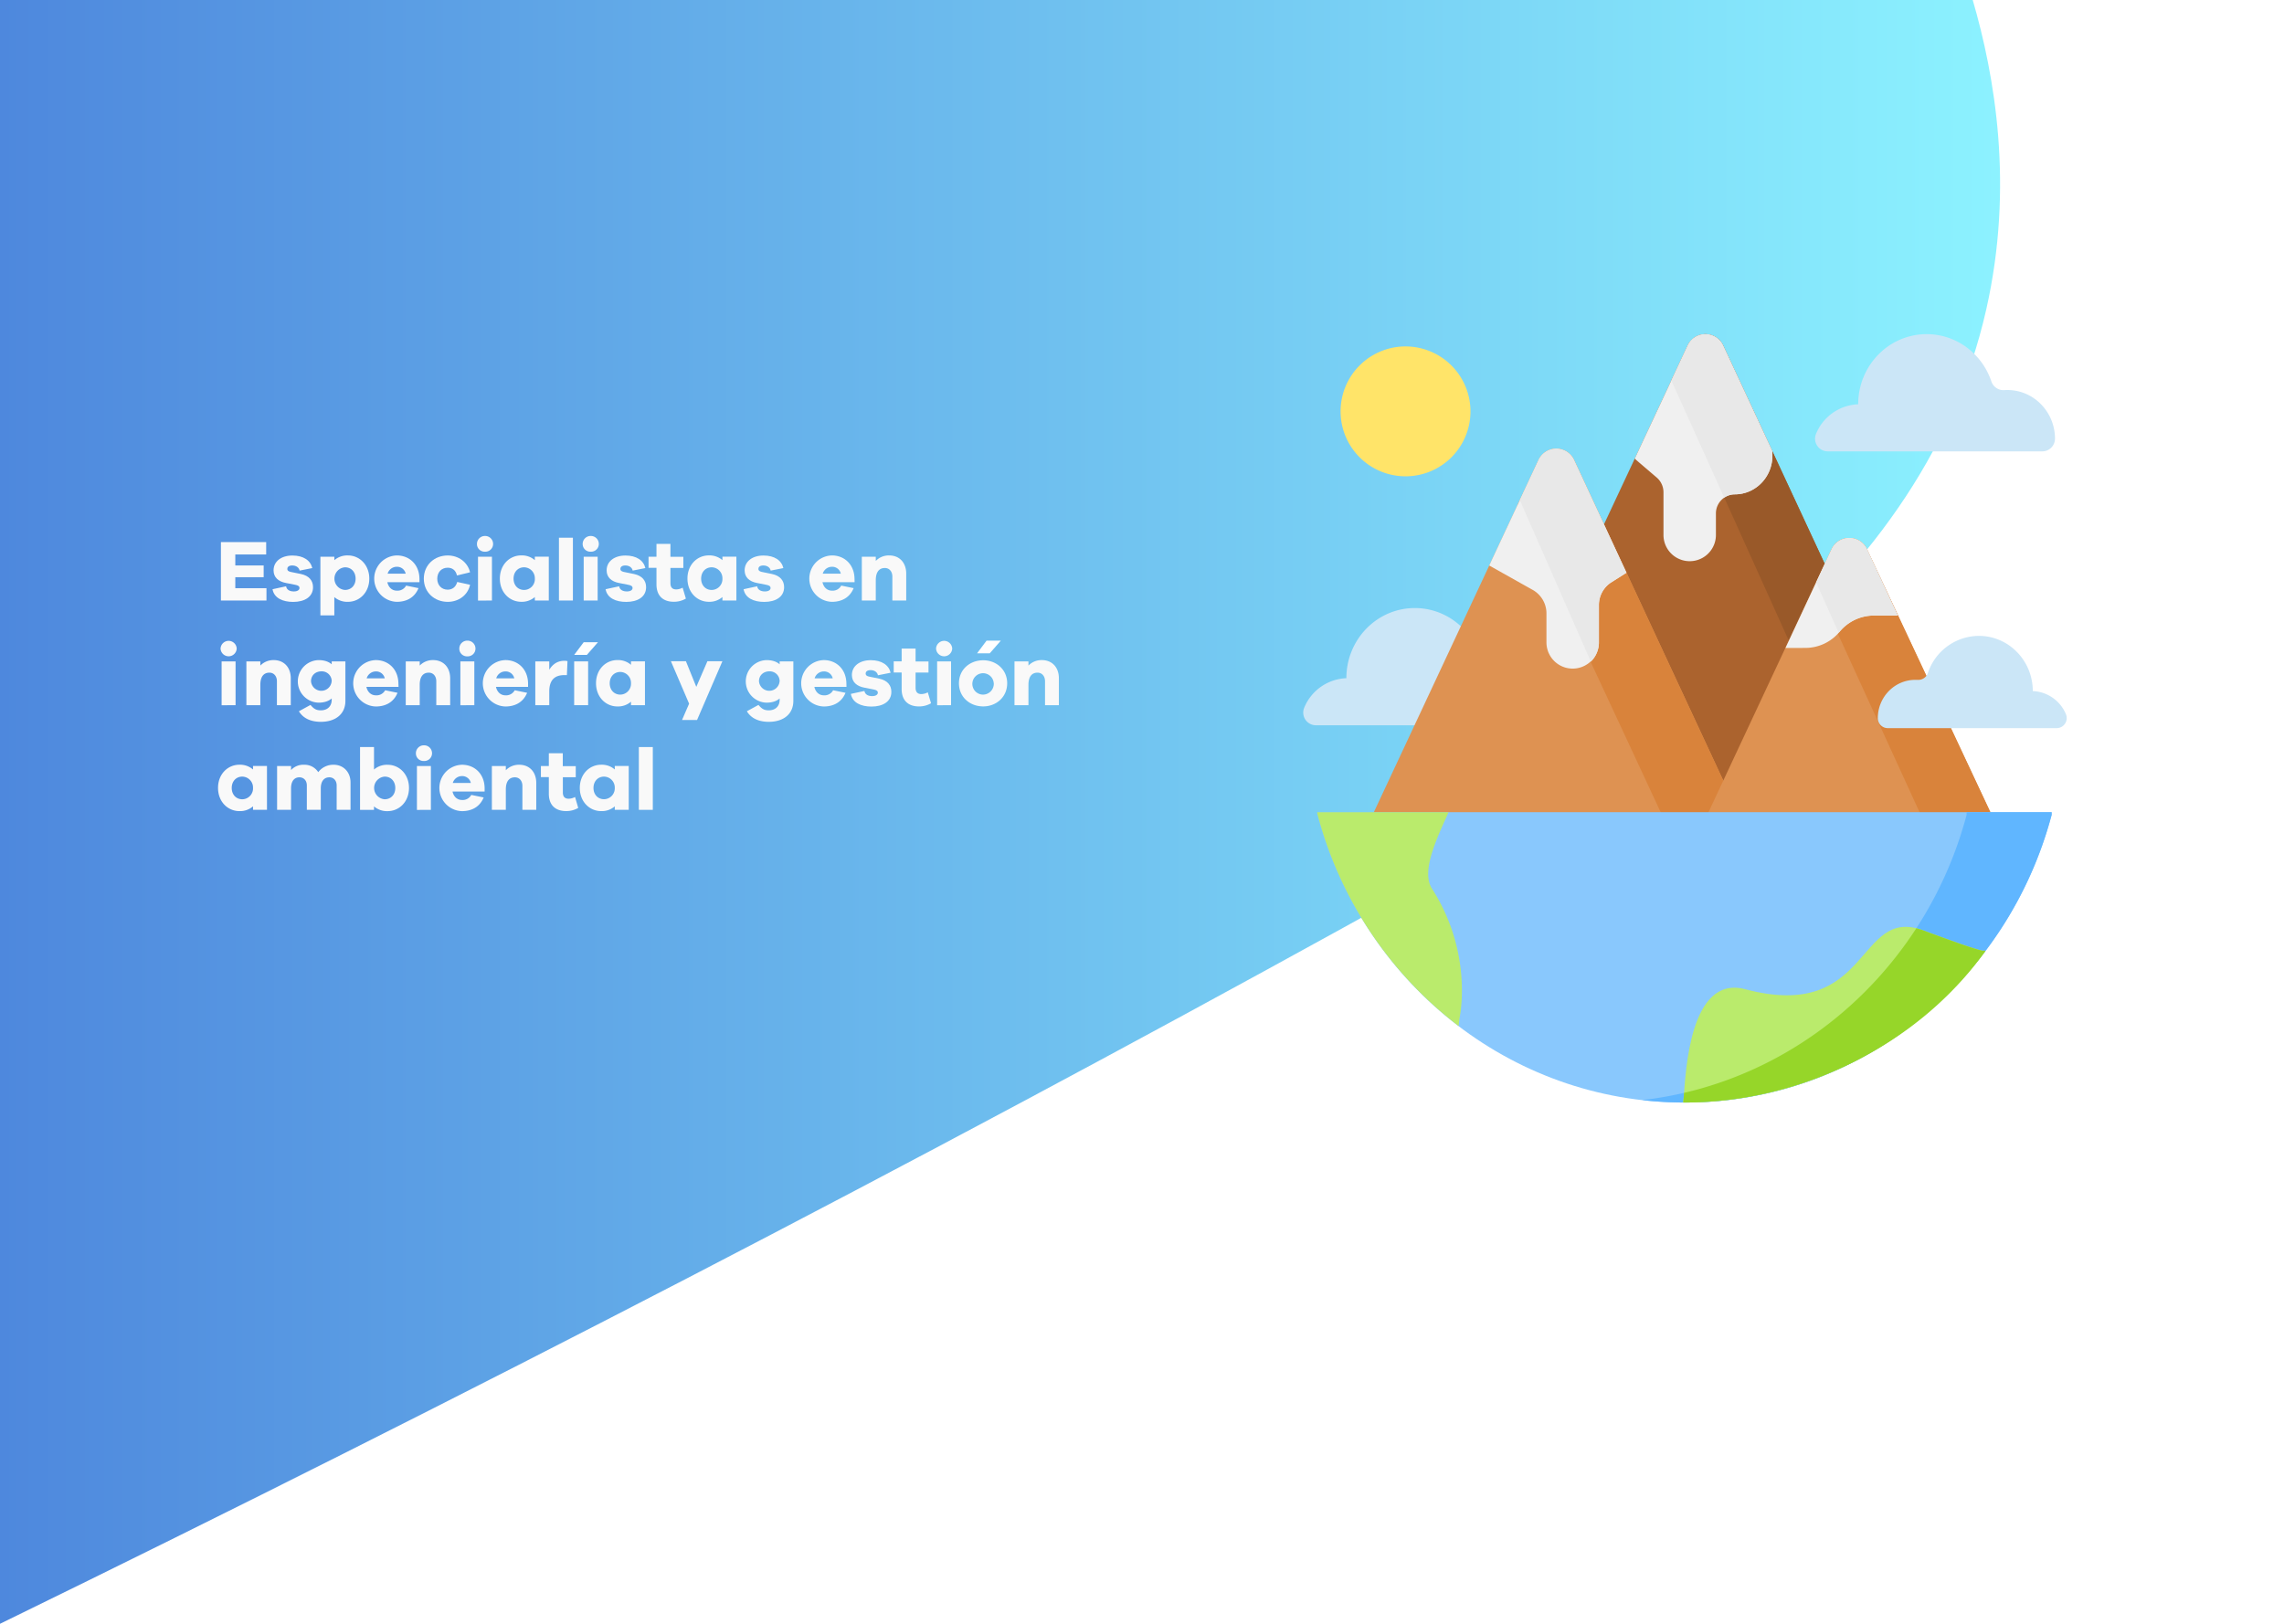 <svg id="Capa_1" data-name="Capa 1" xmlns="http://www.w3.org/2000/svg" xmlns:xlink="http://www.w3.org/1999/xlink" viewBox="0 0 1440 1024"><defs><style>.cls-1{fill:#fff;}.cls-2{fill:url(#Degradado_sin_nombre_29);}.cls-3{fill:#cbe6f7;}.cls-4{fill:#ab632e;}.cls-5{fill:#995929;}.cls-6{fill:#de9252;}.cls-7{fill:#d9833b;}.cls-8{fill:#f0f0f0;}.cls-9{fill:#e8e8e8;}.cls-10{fill:#89c8fd;}.cls-11{fill:#60b6ff;}.cls-12{fill:#baeb6c;}.cls-13{fill:#96d629;}.cls-14{fill:#ffe469;}.cls-15{fill:#f9f9f9;}</style><linearGradient id="Degradado_sin_nombre_29" y1="512" x2="1261" y2="512" gradientUnits="userSpaceOnUse"><stop offset="0" stop-color="#4e88dd"/><stop offset="1" stop-color="#8cf2ff"/></linearGradient></defs><title>indexPage2</title><rect class="cls-1" width="1440" height="1024"/><path class="cls-2" d="M0,1024V0H1243.75c13.9,47.85,26.1,117.23,8.56,195C1210.4,380.74,1028,485.24,847,585Q443.45,807.45,0,1024Z"/><path class="cls-3" d="M972.93,449.44c0-17-13.44-30.75-30-30.75-.65,0-1.3,0-1.94.07a8.09,8.09,0,0,1-8.19-5.54c-5.84-17.33-21.89-29.77-40.79-29.77-23.84,0-43.16,19.8-43.16,44.23v0a30,30,0,0,0-26.58,18.62,8,8,0,0,0,7.45,11.07H964.89a8,8,0,0,0,8-7.87Z"/><path class="cls-4" d="M987.32,381.83,1064,218a12.32,12.32,0,0,1,22.46,0l76.2,163.84-84,193Z"/><path class="cls-5" d="M1086.46,218a12.32,12.32,0,0,0-22.46,0l-10.26,21.92L1141.1,433.5l21.56-51.67Z"/><path class="cls-6" d="M860.8,523.68,970,290.2a12.32,12.32,0,0,1,22.46,0l108.2,232.48Z"/><path class="cls-7" d="M992.44,290.23a12.32,12.32,0,0,0-22.46,0L956.8,318.39l95.1,204.32-191,.78-.09.19,239.84-1Z"/><path class="cls-6" d="M1073.83,519.3l80.87-172.8a12.32,12.32,0,0,1,22.46,0l81.91,174.72Z"/><path class="cls-7" d="M1177.16,346.53a12.32,12.32,0,0,0-22.46,0l-10.26,21.92,71.73,156.73H1261Z"/><path class="cls-8" d="M966.44,372.07A17,17,0,0,1,975,386.92v18.19a16.53,16.53,0,1,0,33.06,0v-23.5a17,17,0,0,1,7.36-14.09l10-6.33-33-71a12.32,12.32,0,0,0-22.46,0l-31.06,66.43.51.28Z"/><path class="cls-8" d="M1044.53,301.16a12.25,12.25,0,0,1,4.25,9.32v26.89a16.53,16.53,0,1,0,33.06,0V323.91a12,12,0,0,1,11.87-12.16c13.11,0,23.73-10.88,23.73-24.32v-2.82l-31-66.62a12.32,12.32,0,0,0-22.46,0l-33.33,71.24,2.43,2.14Z"/><path class="cls-9" d="M1093.71,311.75c13.11,0,23.73-10.89,23.73-24.32v-2.82l-31-66.62a12.32,12.32,0,0,0-22.46,0l-10.26,21.92,33.36,73.93A11.61,11.61,0,0,1,1093.71,311.75Z"/><path class="cls-8" d="M1138.27,408.59a28,28,0,0,0,21.56-10.21,28,28,0,0,1,21.55-10.2h15.15l-19.37-41.65a12.32,12.32,0,0,0-22.46,0l-29,62.09Z"/><path class="cls-9" d="M1181.38,388.18h15.15l-19.37-41.65a12.32,12.32,0,0,0-22.46,0L1145,367.27,1159.25,399c.19-.22.39-.43.58-.66A28,28,0,0,1,1181.38,388.18Z"/><path class="cls-9" d="M992.44,290.23a12.32,12.32,0,0,0-22.46,0L958.2,315.38,1003,417.3a17.08,17.08,0,0,0,5.07-12.19v-23.5a17,17,0,0,1,7.36-14.09l10-6.33Z"/><path class="cls-10" d="M830.48,512.19h463v1.68c-27.74,104.55-120.83,181.41-231.39,181.41-110.92,0-204.24-77.35-231.65-182.41Z"/><path class="cls-11" d="M1239.89,512.19v1.68c-25.46,96-106,168.61-204.57,179.88a237.43,237.43,0,0,0,26.81,1.53c110.56,0,203.65-76.86,231.39-181.41v-1.68Z"/><path class="cls-12" d="M902.83,560.41c-6.13-9.57.49-26.3,8.82-44.54l1.62-3.67H830.48v.67a246.87,246.87,0,0,0,89.16,134.21l.5-4.84S929.38,601.91,902.83,560.41Z"/><path class="cls-12" d="M1212.62,586.75c-42.62-15.88-32.29,58.24-112.38,37.06-35.11-9.28-37.46,52.94-38.76,68.82l-.27,2.64h.92c77.16,0,145.8-37.44,189.66-95.59l-1.06-.36S1255.25,602.64,1212.62,586.75Z"/><path class="cls-12" d="M1238.4,615.9a1.07,1.07,0,0,0-.14.16A1.07,1.07,0,0,1,1238.4,615.9Z"/><path class="cls-13" d="M1212.62,586.76a39.39,39.39,0,0,0-4.43-1.36c-33.55,51.69-85.6,89.61-146.44,103.78-.1,1.32-.18,2.48-.27,3.46l-.27,2.64c73.26.28,147.65-35.48,190.58-95.58l-1.06-.36S1255.25,602.65,1212.62,586.76Z"/><path class="cls-3" d="M1295.62,276.71c0-17-13.44-30.75-30-30.75-.65,0-1.3,0-1.94.07a8.08,8.08,0,0,1-8.19-5.54c-5.84-17.33-21.89-29.77-40.79-29.77-23.84,0-43.16,19.8-43.16,44.23v0a30,30,0,0,0-26.58,18.62,8,8,0,0,0,7.45,11.07h135.19a8,8,0,0,0,8-7.86Z"/><path class="cls-3" d="M1183.91,452.94c0-13.37,10.57-24.21,23.62-24.21.5,0,1,0,1.47,0a6.39,6.39,0,0,0,6.49-4.32A34.07,34.07,0,0,1,1247.62,401c18.77,0,34,15.58,34,34.81v0a23.66,23.66,0,0,1,20.91,14.63,6.34,6.34,0,0,1-5.9,8.74H1190.26a6.29,6.29,0,0,1-6.35-6.19Z"/><path class="cls-14" d="M927.1,259.47a40.95,40.95,0,1,1-41-41A41,41,0,0,1,927.1,259.47Z"/><path class="cls-15" d="M168,378.7H139.28V341.85h28.54v7.81H148.35v6.93h17.88V364H148.35v6.93H168Z"/><path class="cls-15" d="M180.37,369.73c.38,2.37,2.52,3.25,4.89,3.25s3.57-1,3.57-2.2c0-.94-.71-1.65-2.75-2l-5.6-1.1c-5.12-.93-8-3.68-8-8,0-5.67,4.89-9.35,11.87-9.35s11.44,3.13,12.54,7.92l-8,1.59c-.27-1.7-1.92-3.24-4.62-3.24-2.36,0-3.13,1.15-3.13,2.14,0,.77.33,1.54,2.09,1.92l6.49,1.32c5.22,1.1,7.64,4.24,7.64,8.31,0,6.1-5.28,9.29-12.54,9.29-6.48,0-12-2.36-13-8Z"/><path class="cls-15" d="M232.83,364.89c0,8.75-6.16,14.63-13.47,14.63a12.44,12.44,0,0,1-8.58-3v11.55H202v-37h8.8v2.2a12.44,12.44,0,0,1,8.58-3C226.67,350.27,232.83,356.21,232.83,364.89Zm-8.63,0c0-4.23-2.81-7.14-6.66-7.14a7.16,7.16,0,0,0,0,14.29C221.39,372,224.2,369.18,224.2,364.89Z"/><path class="cls-15" d="M264.46,367.15H244.22c.72,3.3,3,5.33,5.94,5.33a6.12,6.12,0,0,0,5.88-3.19l7.81,1.6c-2.36,5.83-7.37,8.63-13.69,8.63a14.63,14.63,0,0,1,.05-29.25c7.81,0,14.08,5.61,14.25,14.62Zm-20.07-5.39h11.38a5.52,5.52,0,0,0-5.56-4.34A6,6,0,0,0,244.39,361.76Z"/><path class="cls-15" d="M288.27,367l8.09,1.76c-1.38,6.55-7.21,10.78-14.08,10.78-8.25,0-15.07-5.88-15.07-14.63s6.82-14.62,15.07-14.62c6.71,0,12.54,4.12,14.08,10.61l-8.25,2c-.77-3.35-3-4.89-5.83-4.89-4,0-6.6,2.91-6.6,6.92s2.64,6.93,6.6,6.93C285.08,371.82,287.34,370.34,288.27,367Z"/><path class="cls-15" d="M310.88,343a4.86,4.86,0,0,1-5.12,4.9,4.81,4.81,0,0,1-5.05-4.9,5,5,0,0,1,5.05-5A5,5,0,0,1,310.88,343Zm-9.51,35.75V351.09h8.79V378.7Z"/><path class="cls-15" d="M346,378.7h-8.8v-2.2a12.44,12.44,0,0,1-8.58,3c-7.31,0-13.47-5.88-13.47-14.63s6.16-14.62,13.47-14.62a12.44,12.44,0,0,1,8.58,3v-2.2H346Zm-8.8-13.81a6.88,6.88,0,0,0-6.76-7.14c-3.85,0-6.66,2.91-6.66,7.14s2.81,7.15,6.66,7.15A6.85,6.85,0,0,0,337.22,364.89Z"/><path class="cls-15" d="M352.4,378.7V339.1h8.8v39.6Z"/><path class="cls-15" d="M377.54,343a4.86,4.86,0,0,1-5.12,4.9,4.81,4.81,0,0,1-5.06-4.9,5,5,0,0,1,5.06-5A5,5,0,0,1,377.54,343ZM368,378.7V351.09h8.8V378.7Z"/><path class="cls-15" d="M390.35,369.73c.39,2.37,2.53,3.25,4.9,3.25s3.57-1,3.57-2.2c0-.94-.71-1.65-2.75-2l-5.61-1.1c-5.11-.93-8-3.68-8-8,0-5.67,4.9-9.35,11.88-9.35s11.44,3.13,12.54,7.92l-8,1.59c-.27-1.7-1.92-3.24-4.62-3.24-2.36,0-3.13,1.15-3.13,2.14,0,.77.33,1.54,2.09,1.92l6.49,1.32c5.22,1.1,7.64,4.24,7.64,8.31,0,6.1-5.28,9.29-12.54,9.29-6.49,0-12-2.36-13-8Z"/><path class="cls-15" d="M432.43,377.49a15.06,15.06,0,0,1-7.54,2c-6.87,0-11-3.74-11-11V358.08h-5v-7h5V343h8.8v8.14h8.14v7h-8.14v9.56c0,2.86,1.38,4,3.69,4a9,9,0,0,0,4-1.1Z"/><path class="cls-15" d="M464.27,378.7h-8.8v-2.2a12.44,12.44,0,0,1-8.58,3c-7.31,0-13.47-5.88-13.47-14.63s6.16-14.62,13.47-14.62a12.44,12.44,0,0,1,8.58,3v-2.2h8.8Zm-8.8-13.81a6.88,6.88,0,0,0-6.76-7.14c-3.85,0-6.66,2.91-6.66,7.14s2.81,7.15,6.66,7.15A6.85,6.85,0,0,0,455.47,364.89Z"/><path class="cls-15" d="M477.36,369.73c.39,2.37,2.53,3.25,4.9,3.25s3.57-1,3.57-2.2c0-.94-.71-1.65-2.75-2l-5.61-1.1c-5.11-.93-8-3.68-8-8,0-5.67,4.9-9.35,11.88-9.35s11.44,3.13,12.54,7.92l-8,1.59c-.27-1.7-1.92-3.24-4.62-3.24-2.36,0-3.13,1.15-3.13,2.14,0,.77.33,1.54,2.09,1.92l6.49,1.32c5.22,1.1,7.64,4.24,7.64,8.31,0,6.1-5.28,9.29-12.54,9.29-6.49,0-12-2.36-13-8Z"/><path class="cls-15" d="M538.8,367.15H518.56c.71,3.3,3,5.33,5.94,5.33a6.12,6.12,0,0,0,5.88-3.19l7.81,1.6c-2.36,5.83-7.37,8.63-13.69,8.63a14.63,14.63,0,0,1,0-29.25c7.81,0,14.08,5.61,14.25,14.62Zm-20.08-5.39h11.39a5.52,5.52,0,0,0-5.56-4.34A6.06,6.06,0,0,0,518.72,361.76Z"/><path class="cls-15" d="M571.35,361.76V378.7h-8.74V363.63c0-3.24-1.92-5.44-4.73-5.44-3.46,0-5.72,2.36-5.72,7.69V378.7h-8.8V351.09h8.8v2.64a11.39,11.39,0,0,1,8.47-3.46C567.07,350.27,571.35,354.83,571.35,361.76Z"/><path class="cls-15" d="M149.23,409a5.09,5.09,0,0,1-10.17,0,5.09,5.09,0,0,1,10.17,0Zm-9.51,35.75V417.09h8.8V444.7Z"/><path class="cls-15" d="M183.33,427.76V444.7h-8.74V429.63c0-3.24-1.93-5.44-4.73-5.44-3.47,0-5.72,2.36-5.72,7.69V444.7h-8.8V417.09h8.8v2.64a11.37,11.37,0,0,1,8.47-3.46C179,416.27,183.33,420.83,183.33,427.76Z"/><path class="cls-15" d="M217.76,442c0,8.52-6.49,13.2-15.45,13.2-6.33,0-11.16-2.2-13.86-6.66l7.31-4c2.09,2.48,3.63,3.41,6.49,3.41,4,0,6.88-2.36,6.88-6.71v-.77c-2,1.71-4.73,2.64-8.31,2.64a13.42,13.42,0,0,1,0-26.83c3.58,0,6.33.93,8.31,2.64v-1.82h8.63Zm-8.63-12.38a6.23,6.23,0,0,0-6.44-6.26c-3.85,0-6.6,2.58-6.6,6.26a6.52,6.52,0,0,0,13,0Z"/><path class="cls-15" d="M251.26,433.15H231c.71,3.3,3,5.33,5.94,5.33a6.12,6.12,0,0,0,5.88-3.19l7.81,1.6c-2.36,5.83-7.37,8.63-13.69,8.63a14.63,14.63,0,0,1,0-29.25c7.81,0,14.08,5.61,14.25,14.62Zm-20.08-5.39h11.39a5.52,5.52,0,0,0-5.56-4.34A6.06,6.06,0,0,0,231.18,427.76Z"/><path class="cls-15" d="M283.82,427.76V444.7h-8.75V429.63c0-3.24-1.92-5.44-4.73-5.44-3.46,0-5.72,2.36-5.72,7.69V444.7h-8.8V417.09h8.8v2.64a11.39,11.39,0,0,1,8.47-3.46C279.53,416.27,283.82,420.83,283.82,427.76Z"/><path class="cls-15" d="M299.77,409a4.86,4.86,0,0,1-5.12,4.9,4.81,4.81,0,0,1-5.06-4.9,5,5,0,0,1,5.06-5A5,5,0,0,1,299.77,409Zm-9.52,35.75V417.09h8.8V444.7Z"/><path class="cls-15" d="M332.93,433.15H312.69c.72,3.3,3,5.33,5.94,5.33a6.13,6.13,0,0,0,5.89-3.19l7.81,1.6c-2.37,5.83-7.37,8.63-13.7,8.63a14.63,14.63,0,0,1,.06-29.25c7.81,0,14.08,5.61,14.24,14.62Zm-20.07-5.39h11.38a5.5,5.5,0,0,0-5.55-4.34A6,6,0,0,0,312.86,427.76Z"/><path class="cls-15" d="M357.79,416.93l-.38,8.8h-1.6c-6.16,0-9.51,3.19-9.51,10.33v8.64h-8.8V417.09h8.8v5.28c2-3.3,5-5.66,9.51-5.66A7.33,7.33,0,0,1,357.79,416.93Z"/><path class="cls-15" d="M362,444.7V417.09h8.8V444.7Z"/><path class="cls-15" d="M406.63,444.7h-8.8v-2.2a12.44,12.44,0,0,1-8.58,3c-7.31,0-13.47-5.88-13.47-14.63s6.16-14.62,13.47-14.62a12.44,12.44,0,0,1,8.58,3v-2.2h8.8Zm-8.8-13.81a6.88,6.88,0,0,0-6.76-7.14c-3.85,0-6.66,2.91-6.66,7.14s2.81,7.15,6.66,7.15A6.85,6.85,0,0,0,397.83,430.89Z"/><path class="cls-15" d="M439.47,454.05H430l4.46-10.29L423,417h9.46L439,433.15,446,417h9.45Z"/><path class="cls-15" d="M500.18,442c0,8.52-6.49,13.2-15.45,13.2-6.32,0-11.16-2.2-13.86-6.66l7.32-4c2.09,2.48,3.63,3.41,6.48,3.41,4,0,6.88-2.36,6.88-6.71v-.77c-2,1.71-4.73,2.64-8.3,2.64a13.42,13.42,0,0,1,0-26.83c3.57,0,6.32.93,8.3,2.64v-1.82h8.63Zm-8.63-12.38a6.23,6.23,0,0,0-6.44-6.26c-3.84,0-6.59,2.58-6.59,6.26a6.52,6.52,0,0,0,13,0Z"/><path class="cls-15" d="M533.68,433.15H513.44c.71,3.3,3,5.33,5.94,5.33a6.12,6.12,0,0,0,5.88-3.19l7.81,1.6c-2.36,5.83-7.37,8.63-13.69,8.63a14.63,14.63,0,0,1,0-29.25c7.81,0,14.08,5.61,14.25,14.62Zm-20.08-5.39H525a5.52,5.52,0,0,0-5.56-4.34A6.06,6.06,0,0,0,513.6,427.76Z"/><path class="cls-15" d="M545,435.73c.38,2.37,2.52,3.25,4.89,3.25s3.57-1,3.57-2.2c0-.94-.71-1.65-2.75-2l-5.61-1.1c-5.11-.93-8-3.68-8-8,0-5.67,4.89-9.35,11.87-9.35s11.44,3.13,12.54,7.92l-8,1.59c-.27-1.7-1.92-3.24-4.62-3.24-2.36,0-3.13,1.15-3.13,2.14,0,.77.33,1.54,2.09,1.92l6.49,1.32c5.22,1.1,7.64,4.24,7.64,8.31,0,6.1-5.28,9.29-12.54,9.29-6.48,0-12-2.36-13-8Z"/><path class="cls-15" d="M587,443.49a15.06,15.06,0,0,1-7.54,2c-6.87,0-11-3.74-11-11V424.08h-5v-7h5V409h8.79v8.14h8.14v7h-8.14v9.56c0,2.86,1.38,4,3.69,4a9,9,0,0,0,4-1.1Z"/><path class="cls-15" d="M600.34,409a5.09,5.09,0,0,1-10.17,0,5.09,5.09,0,0,1,10.17,0Zm-9.51,35.75V417.09h8.79V444.7Z"/><path class="cls-15" d="M635,430.89c0,8.75-6.93,14.58-15.12,14.58-8.36,0-15.29-5.83-15.29-14.58s6.93-14.51,15.29-14.51C628.11,416.38,635,422.21,635,430.89Zm-8.47,0a6.75,6.75,0,1,0-6.65,7.15A6.86,6.86,0,0,0,626.57,430.89Z"/><path class="cls-15" d="M667.6,427.76V444.7h-8.74V429.63c0-3.24-1.93-5.44-4.73-5.44-3.47,0-5.72,2.36-5.72,7.69V444.7h-8.8V417.09h8.8v2.64a11.37,11.37,0,0,1,8.47-3.46C663.31,416.27,667.6,420.83,667.6,427.76Z"/><path class="cls-15" d="M168.32,510.7h-8.8v-2.2a12.47,12.47,0,0,1-8.58,3c-7.31,0-13.47-5.88-13.47-14.63s6.16-14.62,13.47-14.62a12.47,12.47,0,0,1,8.58,3v-2.2h8.8Zm-8.8-13.81a6.88,6.88,0,0,0-6.77-7.14c-3.85,0-6.65,2.91-6.65,7.14s2.8,7.15,6.65,7.15A6.85,6.85,0,0,0,159.52,496.89Z"/><path class="cls-15" d="M221,493.43V510.7h-8.74V495.3c0-3.13-2-5.11-4.62-5.11-3.24,0-5.39,2.36-5.39,7V510.7h-8.8V495.3c0-3.13-2-5.11-4.67-5.11-3.19,0-5.28,2.36-5.28,7V510.7h-8.8V483.09h8.8v2.53a10.44,10.44,0,0,1,8.14-3.35,10.24,10.24,0,0,1,9,4.67,11.9,11.9,0,0,1,9.79-4.67C216.33,482.27,221,486.72,221,493.43Z"/><path class="cls-15" d="M257.86,496.89c0,8.75-6.16,14.63-13.48,14.63a12.47,12.47,0,0,1-8.58-3v2.2H227V471.1h8.8v14.19a12.47,12.47,0,0,1,8.58-3C251.7,482.27,257.86,488.21,257.86,496.89Zm-8.64,0c0-4.23-2.8-7.14-6.65-7.14a7.16,7.16,0,0,0,0,14.29C246.42,504,249.22,501.18,249.22,496.89Z"/><path class="cls-15" d="M272.38,475a4.86,4.86,0,0,1-5.12,4.9,4.81,4.81,0,0,1-5.05-4.9,5,5,0,0,1,5.05-5A5,5,0,0,1,272.38,475Zm-9.52,35.75V483.09h8.8V510.7Z"/><path class="cls-15" d="M305.54,499.15H285.3c.72,3.3,3,5.33,5.94,5.33a6.13,6.13,0,0,0,5.89-3.19l7.81,1.6c-2.37,5.83-7.37,8.63-13.7,8.63a14.63,14.63,0,0,1,.06-29.25c7.81,0,14.08,5.61,14.24,14.62Zm-20.07-5.39h11.38a5.5,5.5,0,0,0-5.55-4.34A6,6,0,0,0,285.47,493.76Z"/><path class="cls-15" d="M338.1,493.76V510.7h-8.74V495.63c0-3.25-1.93-5.44-4.73-5.44-3.47,0-5.72,2.36-5.72,7.69V510.7h-8.8V483.09h8.8v2.64a11.37,11.37,0,0,1,8.47-3.46C333.81,482.27,338.1,486.83,338.1,493.76Z"/><path class="cls-15" d="M364.56,509.49a15.06,15.06,0,0,1-7.54,2c-6.87,0-11-3.74-11-11V490.08h-5v-7h5V475h8.8v8.14H363v7h-8.14v9.56c0,2.86,1.38,4,3.69,4a9,9,0,0,0,4-1.1Z"/><path class="cls-15" d="M396.4,510.7h-8.8v-2.2a12.44,12.44,0,0,1-8.58,3c-7.31,0-13.47-5.88-13.47-14.63s6.16-14.62,13.47-14.62a12.44,12.44,0,0,1,8.58,3v-2.2h8.8Zm-8.8-13.81a6.88,6.88,0,0,0-6.76-7.14c-3.85,0-6.66,2.91-6.66,7.14S377,504,380.84,504A6.85,6.85,0,0,0,387.6,496.89Z"/><path class="cls-15" d="M402.78,510.7V471.1h8.8v39.6Z"/><polygon class="cls-1" points="616 412 624 412 631 404 622 404 616 412"/><polygon class="cls-1" points="362 413 370 413 377 405 368 405 362 413"/></svg>